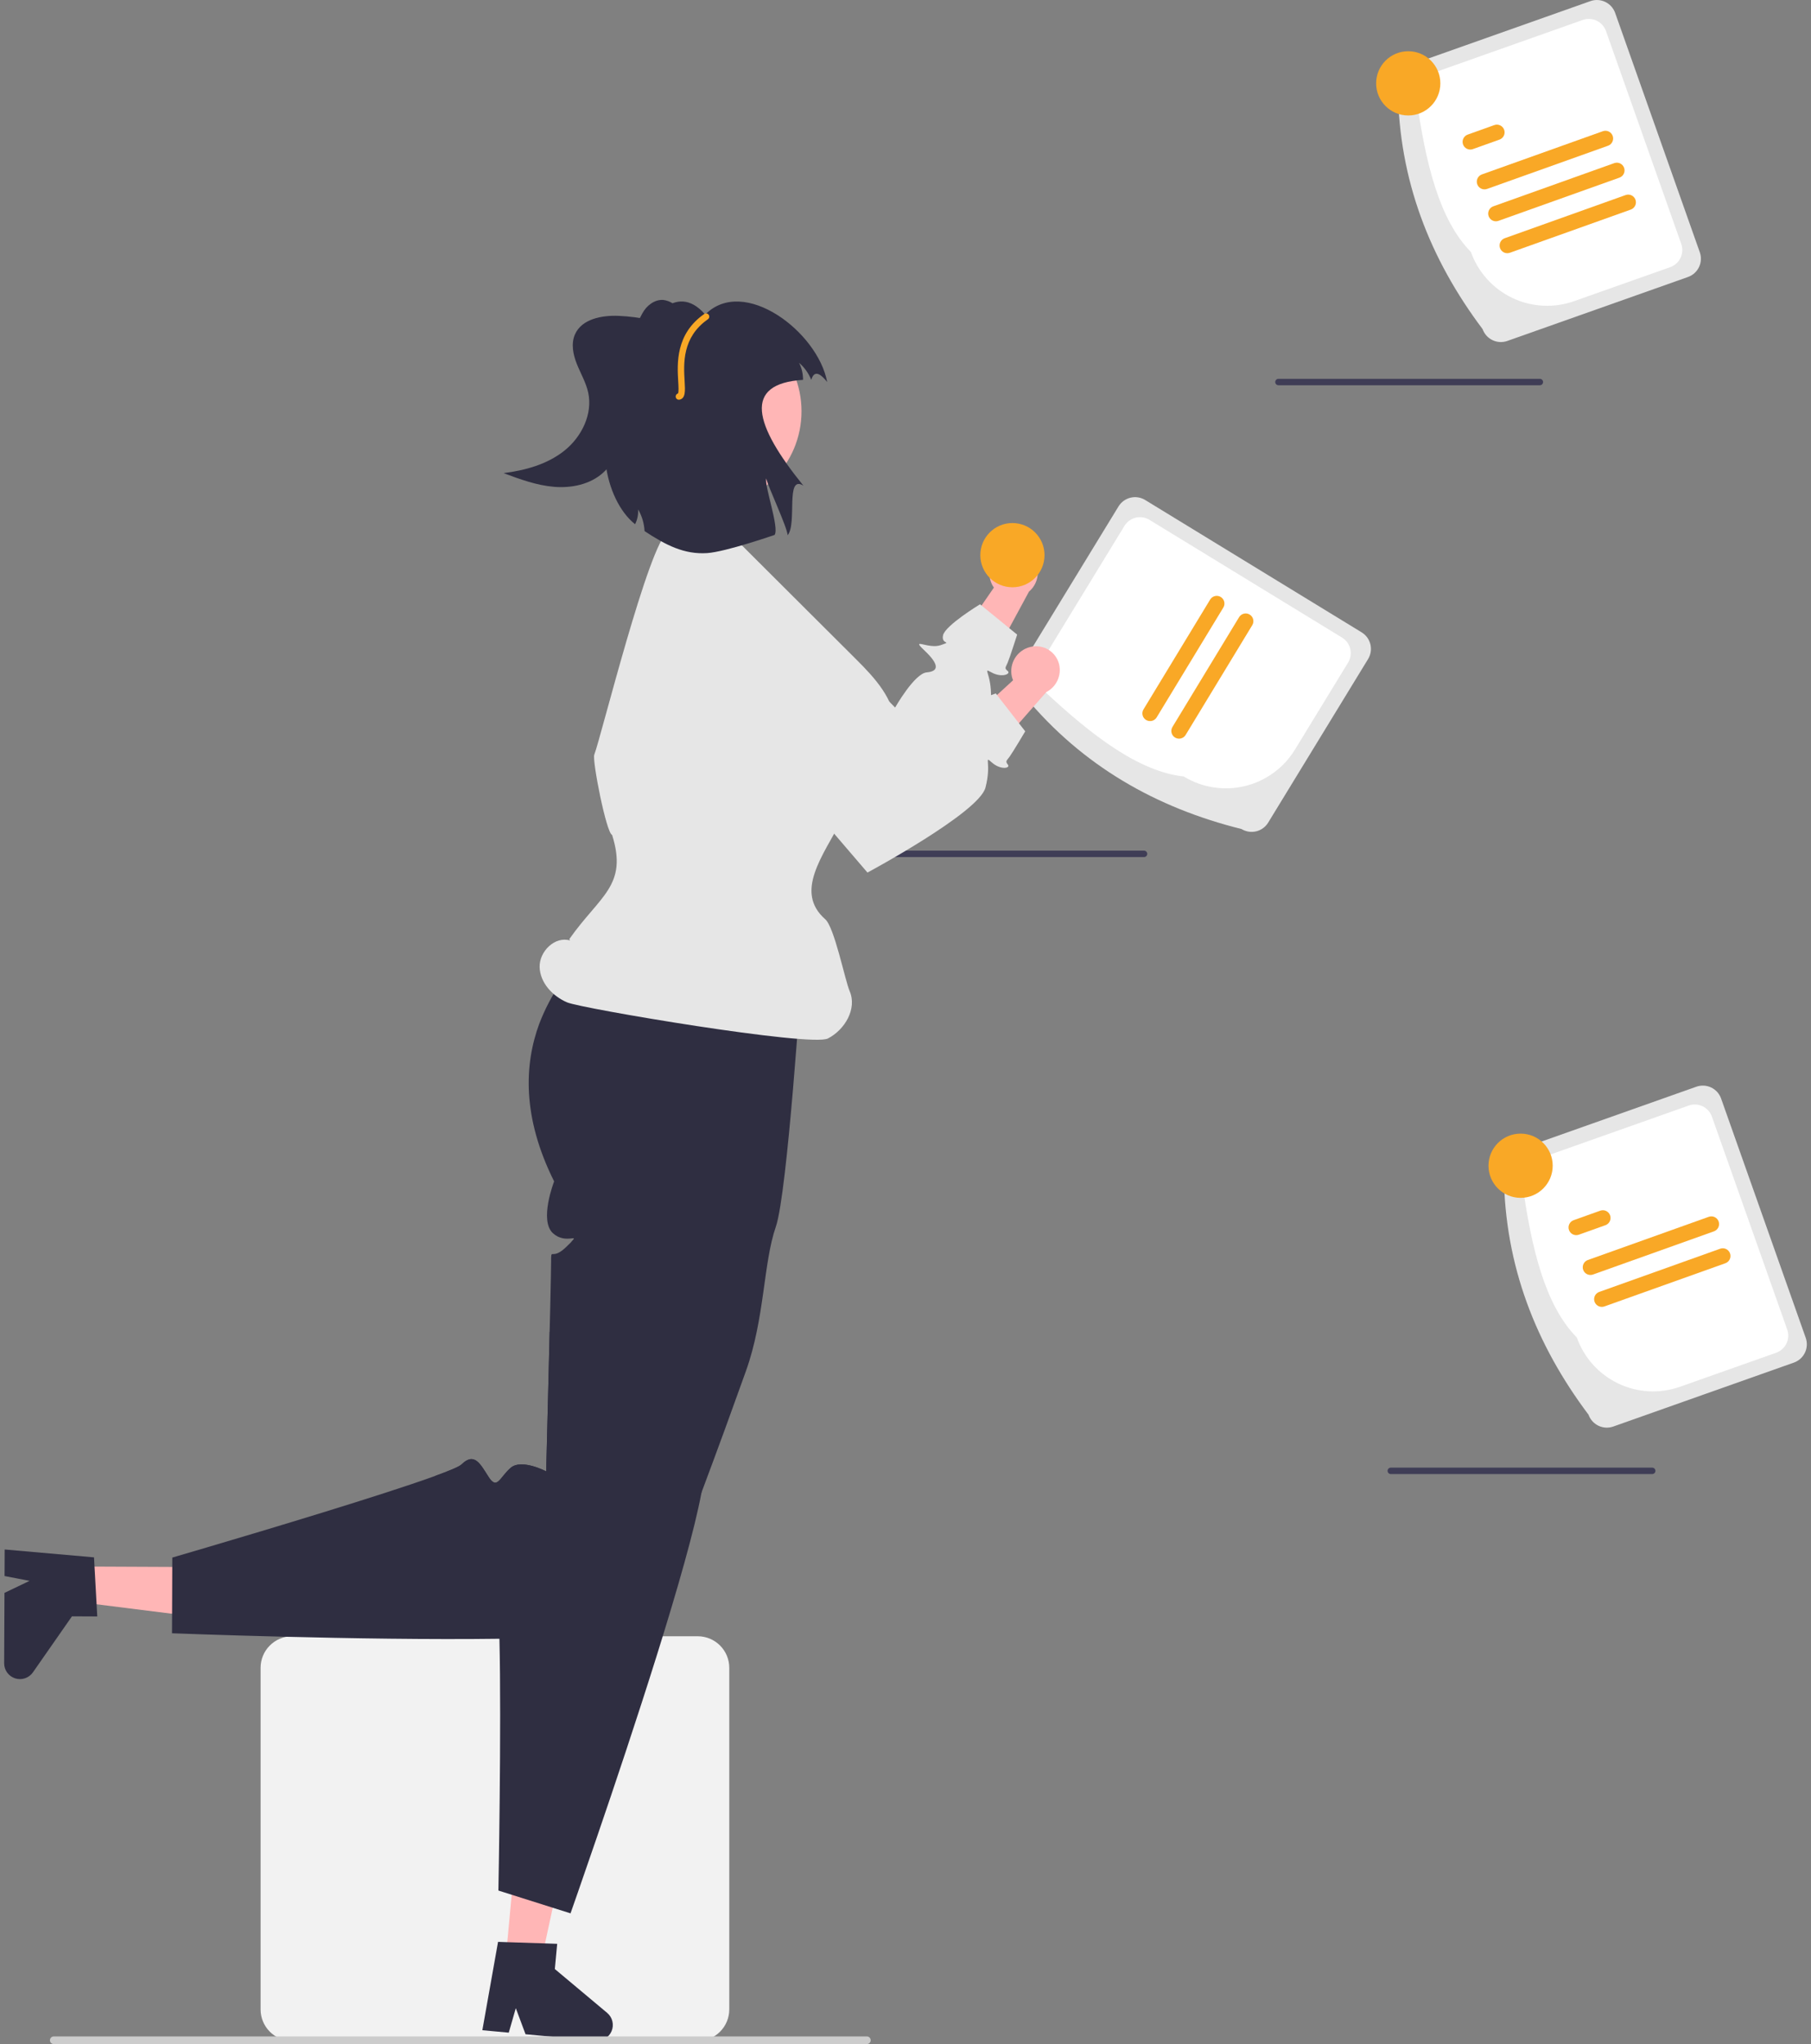 <svg width="218" height="246" viewBox="0 0 218 246" fill="none" xmlns="http://www.w3.org/2000/svg">
<rect x="0" y="0" width="218" height="246" fill="#808080" stroke="none"/>
<g clip-path="url(#clip0_117_2787)">
<path d="M106.246 103.146H137.715C137.817 103.146 137.915 103.106 137.988 103.033C138.06 102.961 138.101 102.862 138.101 102.76C138.101 102.657 138.06 102.559 137.988 102.487C137.915 102.414 137.817 102.373 137.715 102.373H106.246C106.144 102.373 106.045 102.414 105.973 102.487C105.901 102.559 105.86 102.657 105.86 102.76C105.86 102.862 105.901 102.961 105.973 103.033C106.045 103.106 106.144 103.146 106.246 103.146Z" fill="#3F3D56"/>
<path d="M120.744 66.356C120.049 66.71 119.519 67.321 119.268 68.059C119.016 68.797 119.062 69.604 119.397 70.308C119.467 70.451 119.549 70.587 119.641 70.715L113.716 79.314L117.02 83.856L123.864 71.199C124.367 70.774 124.716 70.194 124.855 69.549C124.994 68.905 124.915 68.232 124.632 67.637C124.468 67.3 124.239 66.998 123.958 66.75C123.677 66.501 123.35 66.31 122.995 66.188C122.641 66.066 122.266 66.015 121.891 66.037C121.517 66.06 121.151 66.157 120.814 66.321C120.79 66.333 120.767 66.344 120.744 66.356Z" fill="#FFB6B6"/>
<path d="M85.594 68.09C84.95 68.458 84.392 68.961 83.96 69.564C83.527 70.167 83.23 70.856 83.087 71.584C82.944 72.313 82.96 73.063 83.134 73.785C83.307 74.507 83.634 75.182 84.091 75.766L91.446 85.15L107.73 97.19C107.73 97.19 119.199 87.169 119.291 84.054C119.382 80.939 118.155 80.279 119.382 80.939C120.61 81.598 121.727 81.104 121.306 80.756C120.885 80.407 121.033 80.369 121.289 79.774C121.544 79.18 122.442 76.376 122.442 76.376L117.97 72.725C117.97 72.725 113.796 75.258 113.521 76.449C113.246 77.64 114.748 77.109 113.246 77.64C111.744 78.171 109.522 76.621 111.302 78.303C113.081 79.985 113.025 80.795 111.551 80.921C110.077 81.048 107.75 85.152 107.75 85.152L91.845 68.955C91.045 68.141 89.998 67.614 88.867 67.457C87.736 67.301 86.585 67.523 85.594 68.09Z" fill="#E6E6E6"/>
<path d="M83.996 245.624H35.159C34.154 245.623 33.191 245.223 32.48 244.512C31.769 243.801 31.369 242.837 31.368 241.832V200.713C31.369 199.707 31.769 198.744 32.48 198.033C33.191 197.322 34.154 196.922 35.159 196.921H83.996C85.001 196.922 85.965 197.322 86.675 198.033C87.386 198.744 87.786 199.707 87.787 200.713V241.832C87.786 242.837 87.386 243.801 86.675 244.512C85.965 245.223 85.001 245.623 83.996 245.624Z" fill="#F2F2F2"/>
<path d="M9.339 188.526L9.32 192.784L26.098 194.887L26.126 188.602L9.339 188.526Z" fill="#FFB6B6"/>
<path d="M11.316 187.424L11.709 194.537L8.662 194.523L3.964 201.263C3.732 201.596 3.399 201.846 3.015 201.977C2.631 202.107 2.215 202.112 1.828 201.989C1.441 201.867 1.104 201.624 0.865 201.296C0.626 200.968 0.498 200.572 0.5 200.166L0.538 191.7L3.558 190.254L0.548 189.671L0.562 186.478L11.316 187.424Z" fill="#2F2E41"/>
<path d="M149.451 99.774C139.148 97.208 130.303 92.166 123.387 83.842C122.86 83.519 122.483 83 122.338 82.398C122.193 81.797 122.292 81.163 122.614 80.635L134.642 60.946C134.965 60.419 135.484 60.041 136.085 59.896C136.686 59.751 137.32 59.85 137.848 60.172L163.912 76.104C164.439 76.427 164.817 76.946 164.962 77.547C165.107 78.148 165.008 78.782 164.686 79.31L152.657 99C152.334 99.527 151.815 99.905 151.214 100.05C150.613 100.195 149.979 100.096 149.451 99.774Z" fill="#E6E6E6"/>
<path d="M142.502 93.451C137.077 92.859 131.439 88.522 125.745 83.209C125.252 82.906 124.898 82.42 124.762 81.857C124.626 81.294 124.719 80.7 125.021 80.206L135.359 63.284C135.661 62.79 136.147 62.437 136.71 62.301C137.273 62.165 137.866 62.258 138.361 62.559L161.554 76.737C162.048 77.039 162.402 77.525 162.537 78.088C162.673 78.651 162.58 79.245 162.279 79.74L155.875 90.222C154.528 92.422 152.363 93.997 149.856 94.603C147.349 95.208 144.704 94.794 142.502 93.451Z" fill="white"/>
<path d="M147.258 73.119L139.234 86.336C139.171 86.44 139.088 86.531 138.99 86.603C138.891 86.675 138.78 86.727 138.661 86.756C138.543 86.784 138.42 86.79 138.3 86.771C138.179 86.753 138.064 86.711 137.96 86.647C137.856 86.584 137.765 86.501 137.693 86.403C137.621 86.304 137.569 86.193 137.54 86.074C137.511 85.956 137.506 85.833 137.525 85.713C137.543 85.592 137.585 85.477 137.649 85.373L145.673 72.156C145.736 72.052 145.819 71.961 145.917 71.889C146.016 71.817 146.127 71.765 146.245 71.736C146.364 71.707 146.487 71.702 146.607 71.72C146.727 71.739 146.843 71.781 146.947 71.844C147.051 71.908 147.142 71.991 147.214 72.089C147.286 72.187 147.338 72.299 147.367 72.417C147.396 72.536 147.401 72.659 147.382 72.779C147.364 72.899 147.322 73.015 147.258 73.119Z" fill="#F9A826"/>
<path d="M150.744 75.236L142.719 88.453C142.591 88.663 142.386 88.813 142.147 88.872C141.908 88.93 141.656 88.891 141.446 88.763C141.236 88.635 141.085 88.43 141.026 88.191C140.968 87.952 141.007 87.7 141.134 87.49L149.158 74.273C149.286 74.063 149.492 73.913 149.731 73.855C149.969 73.796 150.221 73.835 150.432 73.963C150.642 74.091 150.792 74.296 150.851 74.535C150.909 74.774 150.871 75.026 150.744 75.236Z" fill="#F9A826"/>
<path d="M96.482 117.488C96.482 117.488 94.789 143.594 93.391 147.637C91.872 152.013 92.069 158.654 89.789 165.012C89.086 166.976 88.367 168.966 87.648 170.942C87.505 171.34 87.358 171.738 87.215 172.136C86.276 174.707 85.337 177.234 84.441 179.623C84.313 179.96 84.186 180.292 84.062 180.62C84.058 180.628 84.058 180.636 84.054 180.64C81.094 188.429 78.559 194.555 77.547 195.568C76.465 196.65 69.153 197.099 60.119 197.222C43.375 197.446 20.706 196.561 20.706 196.561L20.741 187.451C20.741 187.451 20.942 187.393 21.317 187.281C22.009 187.08 23.296 186.705 24.977 186.206C31.998 184.134 45.913 179.963 52.286 177.66C54.087 177.01 55.285 176.508 55.555 176.241C57.139 174.695 57.839 176.241 58.843 177.787C59.848 179.333 60.157 177.787 61.471 176.651C62.785 175.514 65.745 177.076 65.745 177.076C65.745 177.076 65.772 176.048 65.815 174.409C65.877 171.989 65.969 168.224 66.062 164.456C66.058 164.452 66.058 164.452 66.062 164.452C66.097 163.033 66.132 161.615 66.162 160.269C66.19 159.226 66.213 158.225 66.236 157.297C66.298 154.518 66.34 152.415 66.34 151.889C66.34 150.173 66.34 151.507 67.697 150.471C67.899 150.312 68.092 150.14 68.272 149.957C68.562 149.697 68.828 149.412 69.069 149.106C69.169 148.89 68.547 149.184 67.739 149.021C67.301 148.932 66.896 148.725 66.568 148.422C64.864 146.888 66.704 142.18 66.704 142.18C62.831 134.433 63.11 128.079 64.922 123.185C66.276 119.67 68.427 116.517 71.206 113.974C72.264 112.968 73.415 112.064 74.645 111.276L74.764 110.638L76.075 103.553C78.941 101.96 82.252 101.358 85.496 101.841C87.924 102.194 90.274 102.956 92.448 104.094C94.223 104.987 95.889 106.082 97.413 107.357L96.482 117.488Z" fill="#2F2E41"/>
<path d="M60.877 235.767L65.116 236.161L68.688 219.629L62.431 219.048L60.877 235.767Z" fill="#FFB6B6"/>
<path d="M73.087 242.246L66.789 236.97L67.071 233.935L65.606 233.885L61.066 233.738L59.953 233.699L58.063 244.333L61.243 244.627L62.09 241.678L63.261 244.816L71.689 245.601C72.093 245.638 72.498 245.546 72.846 245.337C73.193 245.127 73.465 244.812 73.621 244.438C73.778 244.063 73.81 243.649 73.714 243.254C73.618 242.86 73.398 242.507 73.087 242.246Z" fill="#2F2E41"/>
<path d="M84.441 179.623C82.829 188.405 76.001 208.988 71.874 221.037C69.992 226.541 68.678 230.267 68.678 230.267L66.534 229.591L62.917 228.447L61.595 228.029L59.995 227.523C59.995 227.523 60.37 207.724 60.119 197.222C60.034 193.836 59.887 191.416 59.644 190.937C58.639 188.966 60.32 188.757 62.093 188.258C63.871 187.76 62.484 187.01 61.792 185.41C61.325 184.343 62.244 182.924 62.897 182.112C63.077 181.884 63.269 181.666 63.473 181.459C63.473 181.459 58.952 179.921 53.839 178.185C53.836 178.189 53.836 178.185 53.836 178.185C53.322 178.011 52.804 177.837 52.286 177.66C54.087 177.01 55.285 176.508 55.555 176.241C57.139 174.695 57.839 176.241 58.844 177.787C59.848 179.333 60.157 177.787 61.471 176.651C62.785 175.514 65.745 177.076 65.745 177.076C65.745 177.076 65.772 176.048 65.815 174.409C65.877 171.989 65.969 168.224 66.062 164.456C66.058 164.452 66.058 164.452 66.062 164.452C66.097 163.033 66.132 161.615 66.163 160.269C68.887 162.357 71.53 164.405 73.926 166.299C73.93 166.303 73.938 166.307 73.938 166.315C79.699 170.868 84.024 174.525 84.63 175.684C84.905 176.21 84.812 177.606 84.441 179.623Z" fill="#2F2E41"/>
<path d="M68.621 113.186C66.809 112.633 64.904 114.5 64.959 116.393C65.015 118.287 66.526 119.89 68.268 120.635C70.009 121.38 97.615 126.03 99.658 124.98C101.701 123.929 103.185 121.409 102.283 119.296C101.702 117.935 100.45 111.608 99.339 110.631C95.6 107.342 99.031 103.052 101.34 98.639C103.382 94.736 107.785 91.75 107.742 87.345C107.71 84.179 105.316 81.599 103.074 79.363L95.946 72.256L89.18 65.508C87.734 64.066 81.531 63.303 80.42 63.973C78.099 65.374 72.356 88.704 71.535 90.832C71.272 91.516 72.984 100.259 73.682 100.48C75.611 106.594 72.219 107.774 68.532 113.018" fill="#E6E6E6"/>
<path d="M123.996 77.868C123.24 78.057 122.588 78.534 122.177 79.197C121.767 79.86 121.632 80.657 121.8 81.418C121.837 81.573 121.886 81.724 121.948 81.87L114.251 88.926L116.457 94.092L125.955 83.286C126.541 82.984 127.01 82.496 127.29 81.899C127.569 81.302 127.644 80.629 127.501 79.986C127.416 79.62 127.26 79.275 127.042 78.97C126.823 78.665 126.547 78.406 126.229 78.207C125.911 78.009 125.556 77.875 125.186 77.814C124.816 77.752 124.438 77.764 124.073 77.849C124.047 77.855 124.022 77.861 123.996 77.868Z" fill="#FFB6B6"/>
<path d="M89.349 71.697C88.639 71.912 87.983 72.278 87.427 72.769C86.871 73.26 86.426 73.865 86.125 74.543C85.823 75.221 85.671 75.956 85.678 76.698C85.686 77.441 85.853 78.172 86.169 78.844L91.24 89.635L104.421 105.011C104.421 105.011 117.839 97.808 118.625 94.792C119.411 91.777 118.362 90.859 119.411 91.777C120.46 92.694 121.659 92.462 121.327 92.028C120.994 91.595 121.147 91.59 121.529 91.068C121.911 90.546 123.413 88.014 123.413 88.014L119.87 83.455C119.87 83.455 115.235 84.99 114.701 86.09C114.167 87.189 115.75 87.007 114.167 87.189C112.584 87.371 110.765 85.364 112.123 87.401C113.482 89.438 113.246 90.215 111.781 90.008C110.316 89.802 107.131 93.282 107.131 93.282L95.248 73.939C94.651 72.966 93.748 72.218 92.681 71.813C91.613 71.407 90.442 71.367 89.349 71.697Z" fill="#E6E6E6"/>
<path d="M84.929 61.054C91.309 61.054 96.482 55.88 96.482 49.497C96.482 43.115 91.309 37.941 84.929 37.941C78.548 37.941 73.375 43.115 73.375 49.497C73.375 55.88 78.548 61.054 84.929 61.054Z" fill="#FFB6B6"/>
<path d="M76.001 40.954C76.12 39.914 76.832 38.628 77.328 37.706C77.824 36.784 78.781 36.032 79.826 36.096C80.252 36.145 80.661 36.297 81.016 36.539C81.372 36.78 81.663 37.104 81.867 37.483C82.265 38.246 82.483 39.09 82.501 39.95C82.611 41.87 82.29 43.789 81.564 45.569C80.837 47.349 79.722 48.945 78.301 50.239C77.491 50.965 76.517 51.612 75.429 51.636C74.936 51.625 74.449 51.514 73.999 51.312C73.548 51.109 73.142 50.818 72.806 50.456C71.046 48.693 70.78 45.794 71.72 43.487C72.66 41.179 73.079 40.282 75.228 39.021" fill="#2F2E41"/>
<path d="M92.231 57.575C92.038 58.603 93.816 63.493 93.248 64.374C93.248 64.374 87.365 66.417 85.116 66.564C82.369 66.742 80.159 65.615 77.589 63.918C77.543 62.997 77.276 62.101 76.812 61.305C76.851 61.922 76.726 62.538 76.449 63.091C72.685 60.091 71.273 51.843 74.994 48.012L78.858 39.122C77.699 39.508 81.199 33.536 84.889 37.861C89.507 33.157 98.453 39.929 99.573 45.979C98.495 44.613 97.933 44.774 97.657 45.716C97.339 44.924 96.835 44.22 96.188 43.663C96.51 44.299 96.674 45.003 96.667 45.716C89.383 46.168 90.739 51.084 96.709 58.447C94.501 57.072 95.991 62.996 94.812 64.412C94.755 63.423 92.44 58.537 92.231 57.575Z" fill="#2F2E41"/>
<path d="M167.418 177.401H198.887C198.989 177.401 199.087 177.36 199.16 177.287C199.232 177.215 199.273 177.117 199.273 177.014C199.273 176.912 199.232 176.813 199.16 176.741C199.087 176.668 198.989 176.628 198.887 176.628H167.418C167.316 176.628 167.217 176.668 167.145 176.741C167.072 176.813 167.032 176.912 167.032 177.014C167.032 177.117 167.072 177.215 167.145 177.287C167.217 177.36 167.316 177.401 167.418 177.401Z" fill="#3F3D56"/>
<path d="M153.893 46.365H185.361C185.464 46.365 185.562 46.325 185.635 46.252C185.707 46.179 185.748 46.081 185.748 45.979C185.748 45.876 185.707 45.778 185.635 45.705C185.562 45.633 185.464 45.592 185.361 45.592H153.893C153.791 45.592 153.692 45.633 153.62 45.705C153.547 45.778 153.507 45.876 153.507 45.979C153.507 46.081 153.547 46.179 153.62 46.252C153.692 46.325 153.791 46.365 153.893 46.365Z" fill="#3F3D56"/>
<path d="M178.47 39.611C172.09 31.122 168.402 21.63 168.281 10.808C168.076 10.224 168.11 9.583 168.376 9.025C168.642 8.467 169.119 8.038 169.702 7.831L191.449 0.134C192.032 -0.072 192.673 -0.038 193.231 0.229C193.789 0.495 194.218 0.972 194.425 1.555L204.614 30.358C204.82 30.942 204.786 31.582 204.519 32.141C204.253 32.699 203.776 33.128 203.194 33.335L181.446 41.032C180.863 41.238 180.222 41.204 179.664 40.937C179.106 40.671 178.677 40.194 178.47 39.611Z" fill="#E6E6E6"/>
<path d="M177.061 30.321C173.223 26.44 171.581 19.518 170.51 11.803C170.318 11.257 170.35 10.657 170.599 10.134C170.849 9.611 171.295 9.209 171.841 9.015L190.531 2.4C191.077 2.208 191.677 2.24 192.2 2.489C192.722 2.739 193.124 3.185 193.318 3.731L202.385 29.363C202.577 29.909 202.545 30.509 202.296 31.032C202.047 31.554 201.6 31.957 201.054 32.151L189.476 36.248C187.044 37.106 184.371 36.964 182.043 35.853C179.716 34.741 177.924 32.752 177.061 30.321Z" fill="white"/>
<path d="M193.568 17.539L179.009 22.737C178.778 22.82 178.523 22.807 178.3 22.702C178.078 22.596 177.907 22.407 177.824 22.175C177.741 21.944 177.754 21.688 177.859 21.466C177.965 21.244 178.154 21.072 178.386 20.99L192.945 15.791C193.176 15.709 193.431 15.722 193.653 15.827C193.875 15.933 194.047 16.122 194.129 16.354C194.212 16.585 194.199 16.84 194.094 17.062C193.989 17.285 193.8 17.456 193.568 17.539Z" fill="#F9A826"/>
<path d="M180.502 16.802L177.299 17.945C177.185 17.986 177.063 18.005 176.941 17.998C176.819 17.993 176.7 17.963 176.59 17.91C176.48 17.858 176.381 17.785 176.299 17.695C176.217 17.604 176.154 17.499 176.113 17.384C176.072 17.269 176.054 17.147 176.06 17.025C176.066 16.904 176.096 16.784 176.149 16.674C176.201 16.564 176.274 16.465 176.365 16.384C176.455 16.302 176.561 16.239 176.676 16.198L179.879 15.054C180.11 14.972 180.365 14.985 180.587 15.09C180.809 15.195 180.981 15.385 181.063 15.616C181.146 15.848 181.133 16.103 181.028 16.325C180.923 16.547 180.734 16.719 180.502 16.802Z" fill="#F9A826"/>
<path d="M196.31 25.222L181.751 30.42C181.519 30.502 181.264 30.489 181.042 30.384C180.82 30.279 180.649 30.089 180.566 29.858C180.484 29.626 180.496 29.371 180.602 29.149C180.707 28.927 180.896 28.755 181.127 28.672L195.686 23.474C195.918 23.392 196.173 23.405 196.395 23.51C196.617 23.615 196.788 23.805 196.871 24.036C196.953 24.268 196.941 24.523 196.836 24.745C196.73 24.967 196.541 25.139 196.31 25.222Z" fill="#F9A826"/>
<path d="M194.939 21.38L180.38 26.578C180.148 26.661 179.893 26.648 179.671 26.543C179.449 26.438 179.277 26.248 179.195 26.017C179.112 25.785 179.125 25.53 179.23 25.307C179.335 25.085 179.525 24.914 179.756 24.831L194.315 19.633C194.43 19.592 194.552 19.573 194.674 19.579C194.795 19.585 194.915 19.615 195.025 19.668C195.135 19.72 195.234 19.793 195.316 19.883C195.397 19.974 195.461 20.079 195.502 20.194C195.543 20.309 195.561 20.431 195.554 20.553C195.548 20.674 195.518 20.794 195.466 20.904C195.414 21.014 195.34 21.113 195.25 21.195C195.159 21.276 195.054 21.339 194.939 21.38Z" fill="#F9A826"/>
<path d="M169.518 13.896C171.652 13.896 173.382 12.166 173.382 10.031C173.382 7.896 171.652 6.166 169.518 6.166C167.383 6.166 165.653 7.896 165.653 10.031C165.653 12.166 167.383 13.896 169.518 13.896Z" fill="#F9A826"/>
<path d="M191.222 170.26C184.842 161.772 181.154 152.279 181.033 141.457C180.828 140.873 180.862 140.232 181.128 139.674C181.395 139.116 181.871 138.687 182.454 138.48L204.201 130.783C204.784 130.577 205.425 130.611 205.983 130.878C206.541 131.144 206.971 131.621 207.178 132.204L217.366 161.007C217.572 161.591 217.538 162.232 217.271 162.79C217.005 163.348 216.528 163.777 215.946 163.984L194.198 171.681C193.615 171.887 192.975 171.853 192.417 171.586C191.859 171.32 191.429 170.843 191.222 170.26Z" fill="#E6E6E6"/>
<path d="M189.813 160.97C185.976 157.089 184.333 150.167 183.263 142.452C183.07 141.906 183.102 141.306 183.351 140.783C183.601 140.26 184.047 139.858 184.593 139.664L203.283 133.05C203.829 132.857 204.429 132.889 204.952 133.138C205.474 133.388 205.877 133.834 206.07 134.38L215.137 160.012C215.33 160.558 215.298 161.158 215.048 161.681C214.799 162.203 214.352 162.606 213.807 162.8L202.228 166.897C199.796 167.755 197.123 167.613 194.795 166.502C192.468 165.39 190.676 163.401 189.813 160.97Z" fill="white"/>
<path d="M206.321 148.188L191.762 153.386C191.53 153.469 191.275 153.456 191.053 153.351C190.83 153.245 190.659 153.056 190.576 152.824C190.493 152.592 190.506 152.337 190.612 152.115C190.717 151.893 190.906 151.721 191.138 151.639L205.697 146.44C205.929 146.358 206.183 146.371 206.406 146.476C206.628 146.582 206.799 146.771 206.881 147.002C206.964 147.234 206.951 147.489 206.846 147.711C206.741 147.934 206.552 148.105 206.321 148.188Z" fill="#F9A826"/>
<path d="M193.254 147.451L190.051 148.594C189.82 148.677 189.565 148.664 189.343 148.558C189.121 148.453 188.95 148.264 188.867 148.032C188.784 147.8 188.797 147.546 188.902 147.323C189.007 147.101 189.196 146.93 189.428 146.847L192.631 145.703C192.746 145.662 192.867 145.644 192.989 145.65C193.111 145.656 193.23 145.686 193.34 145.738C193.45 145.79 193.549 145.863 193.631 145.954C193.713 146.044 193.776 146.15 193.817 146.265C193.858 146.38 193.876 146.501 193.87 146.623C193.864 146.745 193.834 146.864 193.781 146.974C193.729 147.084 193.656 147.183 193.565 147.265C193.475 147.347 193.369 147.41 193.254 147.451Z" fill="#F9A826"/>
<path d="M207.691 152.029L193.132 157.228C192.901 157.31 192.646 157.298 192.423 157.192C192.201 157.087 192.03 156.897 191.947 156.666C191.864 156.434 191.877 156.179 191.982 155.956C192.088 155.734 192.277 155.563 192.509 155.48L207.068 150.282C207.183 150.241 207.304 150.223 207.426 150.229C207.548 150.235 207.667 150.264 207.777 150.317C207.887 150.369 207.986 150.442 208.068 150.532C208.15 150.623 208.213 150.728 208.254 150.843C208.295 150.958 208.313 151.08 208.307 151.202C208.301 151.323 208.271 151.443 208.218 151.553C208.166 151.663 208.093 151.762 208.002 151.844C207.912 151.925 207.806 151.988 207.691 152.029Z" fill="#F9A826"/>
<path d="M183.043 144.159C185.177 144.159 186.907 142.428 186.907 140.293C186.907 138.159 185.177 136.428 183.043 136.428C180.909 136.428 179.178 138.159 179.178 140.293C179.178 142.428 180.909 144.159 183.043 144.159Z" fill="#F9A826"/>
<path d="M121.871 70.677C124.005 70.677 125.735 68.947 125.735 66.812C125.735 64.677 124.005 62.947 121.871 62.947C119.737 62.947 118.007 64.677 118.007 66.812C118.007 68.947 119.737 70.677 121.871 70.677Z" fill="#F9A826"/>
<path d="M81.719 48.107C81.626 48.107 81.536 48.074 81.466 48.012C81.396 47.951 81.35 47.866 81.337 47.774C81.324 47.682 81.345 47.588 81.396 47.51C81.447 47.432 81.524 47.375 81.614 47.349C81.715 47.182 81.674 46.478 81.64 45.909C81.514 43.774 81.304 40.201 84.773 37.788C84.857 37.73 84.961 37.707 85.061 37.725C85.162 37.743 85.252 37.801 85.31 37.885C85.369 37.969 85.392 38.073 85.374 38.174C85.355 38.275 85.298 38.364 85.214 38.423C82.101 40.588 82.288 43.763 82.412 45.864C82.482 47.065 82.534 47.933 81.805 48.098C81.777 48.104 81.748 48.107 81.719 48.107Z" fill="#F9A826"/>
<path d="M6.011 245.54C6.011 245.601 6.023 245.66 6.046 245.716C6.069 245.772 6.103 245.823 6.145 245.866C6.188 245.908 6.239 245.942 6.295 245.965C6.351 245.988 6.41 246 6.471 246H104.35C104.472 246 104.589 245.952 104.675 245.865C104.762 245.779 104.81 245.662 104.81 245.54C104.81 245.418 104.762 245.301 104.675 245.215C104.589 245.129 104.472 245.08 104.35 245.08H6.471C6.41 245.08 6.351 245.092 6.295 245.115C6.239 245.138 6.188 245.172 6.145 245.214C6.103 245.257 6.069 245.308 6.046 245.364C6.023 245.42 6.011 245.48 6.011 245.54Z" fill="#CCCCCC"/>
<path d="M81.9 39.659C79.541 38.68 77.029 38.123 74.478 38.014C72.454 37.928 70.04 38.38 69.217 40.231C68.718 41.354 68.984 42.67 69.44 43.812C69.897 44.953 70.537 46.031 70.802 47.231C71.371 49.817 70.027 52.557 67.964 54.217C65.901 55.876 63.239 56.608 60.613 56.941C62.586 57.673 64.59 58.412 66.687 58.588C68.784 58.764 71.023 58.308 72.589 56.901C74.283 55.379 74.934 53.015 75.223 50.756C75.511 48.496 75.526 46.169 76.292 44.024C77.057 41.878 78.816 39.88 81.086 39.69" fill="#2F2E41"/>
</g>
<defs>
<clipPath id="clip0_117_2787">
<rect width="217" height="246" fill="white" transform="translate(0.5)"/>
</clipPath>
</defs>
</svg>
